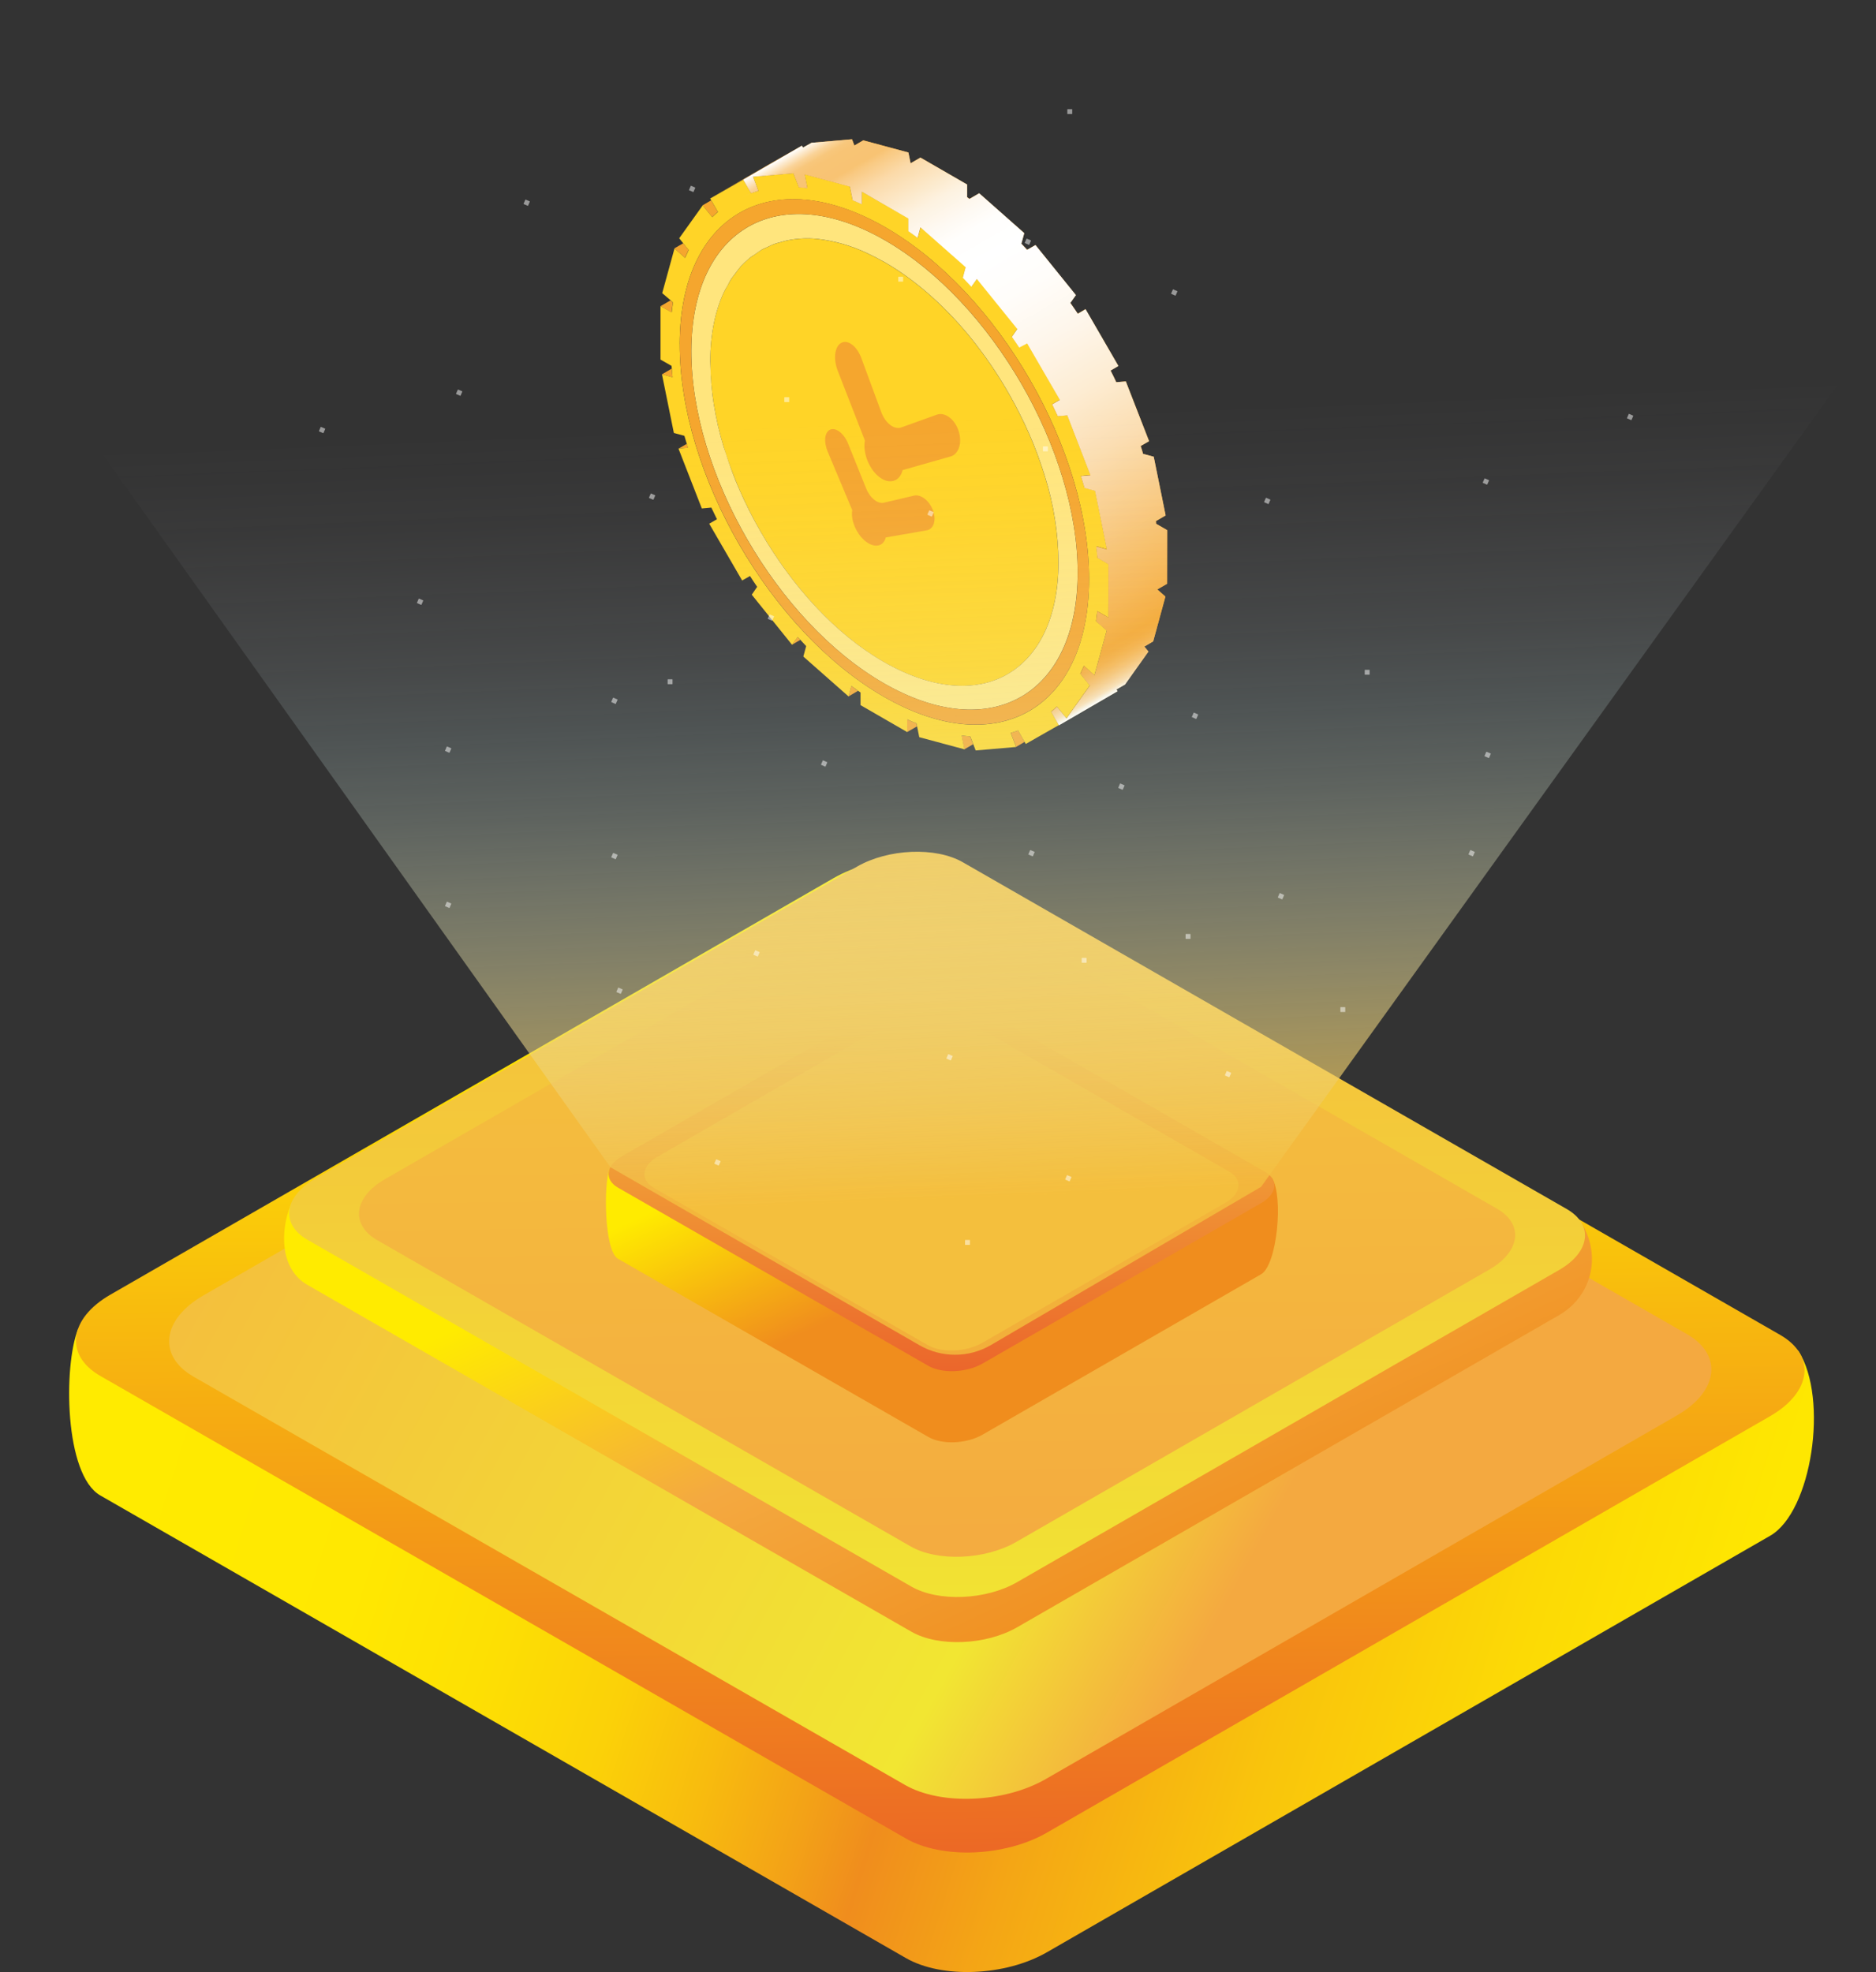 <svg width="449" height="472" viewBox="0 0 449 472" fill="none" xmlns="http://www.w3.org/2000/svg">
<rect x="0" y="0" width="449" height="472" fill="#333333" stroke="none"/>
<g clip-path="url(#clip0_2911_4834)">
<path d="M205.354 165.352L203.076 166.687L203.76 164.171C204.261 164.563 204.819 164.955 205.354 165.352Z" fill="#F5A62E"/>
<path d="M219.304 173.124L219.475 173.856L217.095 175.22V172.181C217.847 172.533 218.581 172.845 219.304 173.124Z" fill="#F5A62E"/>
<path d="M232.184 176.259L232.913 178.128L230.8 179.35L230.134 176.032C230.829 176.134 231.512 176.214 232.184 176.259Z" fill="#F5A62E"/>
<path d="M241.898 175.413C242.467 175.249 243.082 175.078 243.669 174.845L245.223 177.572L243.202 178.765L241.898 175.391V175.413Z" fill="#F5A62E"/>
<path d="M260.375 160.223L258.581 161.263C258.878 160.643 259.151 160.024 259.453 159.365L260.375 160.223Z" fill="#E98400"/>
<path d="M252.933 169.119L253.201 169.415L251.578 170.358C252.051 169.969 252.504 169.556 252.933 169.119Z" fill="#E98400"/>
<path d="M262.362 148.68C262.459 147.896 262.567 147.106 262.653 146.305L264.566 147.39L262.362 148.68Z" fill="#E98400"/>
<path d="M251.578 170.357L253.201 169.414L255.228 171.959L267.196 165L267.458 165.438L253.428 173.573L251.578 170.357Z" fill="#F5A62E"/>
<path d="M260.842 164.057L258.581 161.263L260.375 160.223L261.969 161.643L273.881 154.741L274.849 155.923L260.842 164.057Z" fill="#F5A62E"/>
<path d="M260.842 164.058L274.849 155.923L269.246 163.819L267.196 165.001L255.228 171.959L260.842 164.058Z" fill="#F5A62E"/>
<path d="M261.969 161.643L264.907 150.918L278.909 142.778L275.994 153.503L273.881 154.741L261.969 161.643Z" fill="#F5A62E"/>
<path d="M264.907 150.918L262.362 148.686L264.566 147.39L265.278 147.828L276.956 141.051L278.909 142.778L264.907 150.918Z" fill="#F5A62E"/>
<path d="M265.278 147.828L265.317 135.018L276.836 128.343L279.353 126.895L279.319 139.687L276.956 141.051L265.278 147.828Z" fill="#F5A62E"/>
<path d="M264.947 131.49L262.083 117.436L274.041 110.534L276.125 109.33L278.972 123.367L276.654 124.719L264.947 131.49Z" fill="#F5A62E"/>
<path d="M264.947 131.49L276.654 124.719C276.654 124.929 276.694 125.168 276.711 125.378L262.681 133.495C262.613 132.581 262.51 131.683 262.413 130.752L264.947 131.49Z" fill="#E98400"/>
<path d="M262.681 133.496L276.728 125.378L279.37 126.895L276.853 128.343L265.34 135.018L262.681 133.496Z" fill="#F5A62E"/>
<path d="M169.727 125.367L171.583 124.282V124.299L169.727 125.367Z" fill="#F5A62E"/>
<path d="M191.546 153.151L189.547 154.321L190.891 152.475C191.09 152.702 191.318 152.94 191.546 153.151Z" fill="#F5A62E"/>
<path d="M162.416 107.365L164.386 106.229C164.482 106.552 164.585 106.876 164.682 107.183L162.416 107.365Z" fill="#F5A62E"/>
<path d="M160.964 90.283L158.435 89.595L160.764 88.232C160.827 88.919 160.901 89.595 160.964 90.283Z" fill="#F5A62E"/>
<path d="M177.288 117.902C178.731 121.136 180.341 124.293 182.111 127.36C180.237 124.126 178.545 120.79 177.043 117.368C177.129 117.533 177.214 117.72 177.288 117.902Z" fill="#FFD427"/>
<path d="M176.024 114.88C176.36 115.71 176.685 116.539 177.043 117.368C175.745 114.427 174.617 111.413 173.667 108.342C174.362 110.535 175.159 112.699 176.024 114.88Z" fill="#FFD427"/>
<path d="M170.82 96.662C170.373 93.886 170.118 91.083 170.057 88.272C170.117 90.841 170.337 93.405 170.717 95.947C170.769 96.185 170.774 96.424 170.82 96.662Z" fill="#FFD427"/>
<path d="M160.73 74.781L158.088 73.281L160.468 71.9L161.038 72.423C160.929 73.19 160.815 73.991 160.73 74.781Z" fill="#F5A62E"/>
<path d="M163.942 61.709L161.413 59.437L163.514 58.227L164.801 59.812C164.505 60.431 164.226 61.062 163.942 61.709Z" fill="#F5A62E"/>
<path d="M171.805 50.717C171.338 51.098 170.871 51.535 170.444 51.955L169.413 50.689L168.161 49.143L170.211 47.945L171.805 50.717Z" fill="#F5A62E"/>
<path d="M179.594 61.584C179.987 61.3 180.403 61.05 180.813 60.777C180.403 61.061 179.987 61.3 179.594 61.584Z" fill="#FFD427"/>
<path d="M175.056 66.685C175.358 66.231 175.705 65.839 176.013 65.418C175.7 65.839 175.375 66.231 175.056 66.685Z" fill="#FFD427"/>
<path d="M173.32 69.815C173.56 69.328 173.827 68.854 174.117 68.395C173.832 68.889 173.559 69.304 173.32 69.815Z" fill="#FFD427"/>
<path d="M186.94 57.897C187.446 57.772 187.913 57.602 188.443 57.488C187.902 57.602 187.446 57.772 186.94 57.897Z" fill="#FFE57D"/>
<path d="M180.801 60.783C181.28 60.448 181.741 60.084 182.236 59.789C181.741 60.079 181.28 60.442 180.801 60.783Z" fill="#FFE57D"/>
<path d="M183.825 59.039C184.309 58.829 184.736 58.573 185.203 58.403C184.736 58.573 184.28 58.829 183.825 59.039Z" fill="#FFE57D"/>
<path d="M176.024 114.88C175.159 112.698 174.362 110.534 173.667 108.341C173.513 107.904 173.354 107.455 173.217 107.023C174.003 109.665 174.976 112.267 176.024 114.88Z" fill="#FFE57D"/>
<path d="M170.723 95.947C170.343 93.404 170.122 90.841 170.063 88.272C170.063 87.704 169.994 87.136 169.994 86.517C170.003 89.674 170.247 92.826 170.723 95.947Z" fill="#FFE57D"/>
<path d="M176.001 65.447C176.354 64.935 176.734 64.442 177.14 63.97C176.731 64.439 176.351 64.933 176.001 65.447Z" fill="#FFE57D"/>
<path d="M174.1 68.412C174.401 67.844 174.669 67.236 175.039 66.708C174.715 67.219 174.418 67.838 174.1 68.412Z" fill="#FFE57D"/>
<path d="M180.187 42.281L181.177 44.815L179.498 45.797L177.875 43.003L191.899 34.873L192.155 35.339L180.187 42.281Z" fill="#F5A62E"/>
<path d="M182.236 59.783C182.749 59.488 183.312 59.289 183.825 59.039C183.29 59.306 182.737 59.499 182.236 59.783Z" fill="#FFD427"/>
<path d="M185.203 58.403C185.772 58.193 186.342 58.056 186.94 57.898C186.359 58.056 185.767 58.193 185.203 58.403Z" fill="#FFD427"/>
<path d="M179.498 45.798L181.177 44.815L181.479 45.673C180.91 45.826 180.34 45.996 179.731 46.207L179.498 45.798Z" fill="#E98400"/>
<path d="M193.254 45.025C192.548 44.929 191.871 44.855 191.187 44.798L192.975 43.775L193.254 45.025Z" fill="#E98400"/>
<path d="M206.254 48.854C205.519 48.502 204.79 48.206 204.073 47.911L206.254 46.616V48.854Z" fill="#E98400"/>
<path d="M211.862 51.745C210 50.666 208.093 49.706 206.254 48.905C208.093 49.706 209.972 50.66 211.862 51.745Z" fill="#F5A62E"/>
<path d="M220.358 54.37L219.663 56.914C218.928 56.346 218.188 55.818 217.471 55.312L231.444 47.149C231.643 47.309 231.854 47.445 232.013 47.575L220.358 54.37Z" fill="#E98400"/>
<path d="M233.83 66.753L232.492 68.611C231.825 67.878 231.125 67.162 230.43 66.447L244.449 58.306C244.91 58.795 245.371 59.306 245.85 59.766L233.83 66.753Z" fill="#E98400"/>
<path d="M243.914 83.171C243.344 82.313 242.746 81.467 242.16 80.615L256.179 72.474C256.748 73.315 257.317 74.178 257.944 75.059L243.914 83.171Z" fill="#E98400"/>
<path d="M173.217 107.024C172.181 103.629 171.382 100.167 170.826 96.662C170.774 96.424 170.769 96.185 170.723 95.946C170.247 92.825 170.003 89.674 169.994 86.516C169.994 79.921 171.19 74.314 173.32 69.815C173.559 69.31 173.832 68.889 174.1 68.412C174.419 67.844 174.715 67.219 175.056 66.708C175.398 66.197 175.7 65.862 176.001 65.47C176.35 64.945 176.73 64.442 177.14 63.964C177.14 63.964 177.14 63.964 177.14 63.907C177.906 63.104 178.718 62.345 179.572 61.635C179.964 61.351 180.38 61.113 180.779 60.829C181.177 60.545 181.718 60.13 182.214 59.834C182.709 59.539 183.267 59.357 183.802 59.09C184.337 58.823 184.713 58.624 185.18 58.454C185.75 58.244 186.319 58.108 186.917 57.949C187.515 57.789 187.89 57.653 188.42 57.539C188.437 57.535 188.455 57.535 188.471 57.539C190.803 57.078 193.189 56.959 195.555 57.187C199.703 57.651 203.744 58.803 207.512 60.596C208.913 61.255 210.331 61.987 211.783 62.8C218.968 66.958 225.744 72.945 231.643 80.018C232.816 81.438 233.966 82.898 235.06 84.403C238.401 88.931 241.355 93.731 243.891 98.753C244.739 100.411 245.548 102.099 246.282 103.786C247.764 107.159 249.043 110.617 250.114 114.142C252.193 120.782 253.278 127.692 253.337 134.649C253.303 147.862 248.588 157.099 241.027 161.427C233.465 165.756 223.017 165.052 211.481 158.417C199.945 151.782 189.61 140.363 182.111 127.36C180.341 124.293 178.731 121.136 177.288 117.902C177.214 117.72 177.129 117.533 177.043 117.368C176.685 116.539 176.36 115.709 176.024 114.88C174.977 112.267 174.003 109.665 173.217 107.024Z" fill="#FFD427"/>
<path d="M211.521 163.524C237.069 178.225 257.836 166.421 257.927 137.182C258.018 107.944 237.348 72.235 211.851 57.534C186.353 42.832 165.564 54.694 165.462 83.915C165.359 113.136 186.029 148.833 211.521 163.524ZM173.667 108.342C173.513 107.904 173.354 107.455 173.217 107.024C172.181 103.629 171.381 100.167 170.826 96.662C170.379 93.886 170.124 91.083 170.063 88.272C170.063 87.704 169.994 87.136 169.994 86.517C169.994 79.921 171.19 74.314 173.32 69.815C173.56 69.329 173.827 68.855 174.117 68.395C174.418 67.827 174.686 67.219 175.056 66.691C175.426 66.163 175.705 65.845 176.013 65.424C176.365 64.912 176.746 64.419 177.152 63.947C177.152 63.947 177.152 63.947 177.152 63.891C177.917 63.087 178.729 62.328 179.583 61.618C179.976 61.334 180.391 61.084 180.801 60.812C181.211 60.539 181.73 60.113 182.225 59.818C182.72 59.522 183.301 59.323 183.814 59.073C184.326 58.823 184.725 58.608 185.191 58.437C185.761 58.227 186.33 58.091 186.928 57.931C187.526 57.772 187.902 57.636 188.431 57.523C188.448 57.518 188.466 57.518 188.483 57.523C190.814 57.061 193.2 56.942 195.566 57.17C199.714 57.634 203.756 58.786 207.523 60.579C208.924 61.238 210.342 61.97 211.794 62.783C218.98 66.941 225.756 72.928 231.655 80.001C232.827 81.421 233.978 82.881 235.071 84.386C238.412 88.915 241.366 93.714 243.902 98.736C244.751 100.394 245.559 102.082 246.294 103.769C247.775 107.142 249.055 110.6 250.126 114.125C252.204 120.765 253.29 127.675 253.349 134.632C253.314 147.845 248.6 157.082 241.038 161.41C233.477 165.739 223.028 165.035 211.492 158.4C199.956 151.765 189.61 140.363 182.111 127.36C180.237 124.126 178.545 120.79 177.043 117.368C175.745 114.427 174.617 111.413 173.667 108.342Z" fill="#FFE57D"/>
<path d="M169.949 47.496L183.979 39.373L191.899 34.873L177.875 43.003L169.949 47.496Z" fill="#F5A62E"/>
<path d="M189.889 41.452L180.187 42.281L192.155 35.34L194.217 34.175L203.913 33.329L189.889 41.452Z" fill="#F5A62E"/>
<path d="M192.594 41.736L192.981 43.775L191.187 44.798L189.889 41.452L203.913 33.329L204.494 34.823L192.594 41.736Z" fill="#F5A62E"/>
<path d="M206.254 45.854V46.638L204.073 47.934L203.384 44.644L217.414 36.493L217.943 39.066L206.254 45.854Z" fill="#F5A62E"/>
<path d="M203.384 44.644L192.594 41.736L204.494 34.822L206.624 33.584L217.414 36.492L203.384 44.644Z" fill="#F5A62E"/>
<path d="M217.442 52.279L206.254 45.854L217.943 39.066L220.289 37.714L231.472 44.167L217.442 52.279Z" fill="#F5A62E"/>
<path d="M217.442 55.312V52.279L231.472 44.167L231.444 47.172L217.442 55.312Z" fill="#F5A62E"/>
<path d="M231.125 63.93L220.329 54.37L232.025 47.593L234.353 46.263L245.155 55.801L231.125 63.93Z" fill="#F5A62E"/>
<path d="M230.43 66.447L231.125 63.93L245.155 55.801L244.449 58.306L230.43 66.447Z" fill="#F5A62E"/>
<path d="M260.973 113.716L255.433 99.378L267.544 92.362L269.457 91.283L275.009 105.575L273.016 106.74L260.973 113.716Z" fill="#F5A62E"/>
<path d="M243.47 78.745L233.83 66.754L245.85 59.766L247.825 58.642L257.494 70.633L243.47 78.745Z" fill="#F5A62E"/>
<path d="M242.16 80.614L243.47 78.745L257.494 70.633L256.179 72.474L242.16 80.614Z" fill="#F5A62E"/>
<path d="M253.656 95.719L245.776 82.12L259.8 73.991L267.675 87.585L265.796 88.664L253.656 95.719Z" fill="#F5A62E"/>
<path d="M245.776 82.12L243.914 83.171L257.944 75.059L259.8 73.991L245.776 82.12Z" fill="#F5A62E"/>
<path d="M160.964 90.283L158.435 89.595L161.282 103.632L163.799 104.308C163.981 104.944 164.192 105.575 164.369 106.206C164.465 106.529 164.568 106.853 164.665 107.16L162.387 107.37L167.973 121.697L170.25 121.486C170.695 122.424 171.139 123.367 171.6 124.281L169.744 125.349L177.624 138.937L179.509 137.869C180.044 138.739 180.648 139.613 181.217 140.454L179.93 142.34L189.564 154.321L190.908 152.474C191.108 152.702 191.352 152.94 191.563 153.15C192.03 153.656 192.48 154.15 192.947 154.639L192.269 157.144L203.088 166.687L203.771 164.171C204.295 164.563 204.853 164.955 205.388 165.352C205.587 165.466 205.77 165.631 205.957 165.744V168.767L217.135 175.22V172.181C217.869 172.533 218.604 172.845 219.327 173.124L219.498 173.856L220.016 176.441L230.835 179.35L230.168 176.032C230.863 176.134 231.546 176.214 232.218 176.259L232.947 178.128L233.516 179.617L243.196 178.787L241.892 175.413C242.462 175.248 243.077 175.078 243.663 174.845L245.218 177.572L245.514 178.06L253.423 173.55L251.572 170.334C252.046 169.946 252.498 169.533 252.927 169.096L253.195 169.391L255.222 171.936L260.836 164.035L258.559 161.24C258.855 160.621 259.128 160.001 259.43 159.342L260.352 160.2L261.947 161.615L264.885 150.895L262.339 148.657C262.436 147.873 262.544 147.084 262.63 146.283L264.543 147.368L265.255 147.799L265.295 134.995L262.681 133.495C262.613 132.581 262.51 131.683 262.413 130.752L264.947 131.467L262.1 117.413L259.572 116.737C259.305 115.794 259.003 114.84 258.724 113.897L261.001 113.704L255.461 99.366L253.183 99.588C252.739 98.633 252.29 97.707 251.823 96.747L253.69 95.685L245.81 82.051L243.948 83.108C243.378 82.25 242.781 81.404 242.194 80.552L243.504 78.683L233.864 66.691L232.526 68.548C231.859 67.816 231.159 67.1 230.464 66.384L231.159 63.868L220.358 54.37L219.663 56.914C218.928 56.346 218.188 55.818 217.471 55.312V52.262L206.254 45.854V48.854C205.519 48.501 204.79 48.206 204.073 47.911L203.384 44.621L192.594 41.713L192.975 43.752L193.254 45.002C192.548 44.906 191.871 44.832 191.187 44.775L189.889 41.469L180.209 42.298L181.2 44.832L181.502 45.69C180.932 45.843 180.363 46.013 179.754 46.224L179.52 45.815L177.897 43.02L169.971 47.513L170.233 47.962L171.828 50.734C171.361 51.114 170.894 51.552 170.467 51.972L169.436 50.706L168.184 49.16L162.558 57.028L163.537 58.255L164.824 59.84C164.528 60.448 164.255 61.078 163.964 61.726L161.436 59.454L158.492 70.162L160.491 71.866L161.06 72.389C160.964 73.172 160.85 73.974 160.764 74.763L158.088 73.28V86.068L160.73 87.573C160.734 87.799 160.753 88.025 160.787 88.249C160.827 88.919 160.901 89.595 160.964 90.283ZM162.672 82.33C162.757 51.296 184.759 38.799 211.839 54.375C238.92 69.952 260.756 107.739 260.654 138.79C260.552 169.84 238.578 182.349 211.503 166.744C184.428 151.139 162.581 113.335 162.683 82.313L162.672 82.33Z" fill="#FFD427"/>
<path d="M211.503 166.744C238.59 182.332 260.58 169.778 260.665 138.773C260.751 107.768 238.92 69.957 211.851 54.358C184.782 38.759 162.769 51.279 162.683 82.313C162.598 113.346 184.485 151.157 211.503 166.744ZM165.462 83.915C165.564 54.665 186.319 42.844 211.851 57.534C237.383 72.224 257.995 107.933 257.938 137.182C257.881 166.432 237.081 178.225 211.532 163.523C185.983 148.822 165.365 113.164 165.462 83.915Z" fill="#F5A62E"/>
<path d="M273.579 108.637L276.125 109.33L274.041 110.535L262.083 117.437L259.555 116.761L273.579 108.637Z" fill="#F5A62E"/>
<path d="M273.016 106.74C273.204 107.37 273.403 107.989 273.585 108.637L259.561 116.76C259.293 115.817 258.991 114.863 258.712 113.92L260.99 113.727L273.016 106.74Z" fill="#E98400"/>
<path d="M253.656 95.725L265.796 88.664C266.274 89.607 266.73 90.521 267.174 91.475L253.149 99.599C252.705 98.644 252.255 97.719 251.789 96.758L253.656 95.725Z" fill="#E98400"/>
<path d="M267.174 91.476L269.457 91.283L267.544 92.362L255.433 99.378L253.149 99.599L267.174 91.476Z" fill="#F5A62E"/>
<path style="mix-blend-mode:multiply" d="M179.754 46.235L179.509 45.837L177.892 42.997L191.928 34.874L192.184 35.322L194.239 34.186L203.919 33.34L204.488 34.845L206.595 33.607L217.414 36.504L217.943 39.089L220.301 37.725L231.461 44.161V47.184C231.66 47.354 231.859 47.468 232.03 47.621L234.359 46.258L245.144 55.801L244.455 58.329C244.904 58.812 245.371 59.312 245.833 59.795L247.831 58.658L257.511 70.633L256.173 72.508C256.685 73.207 257.391 74.246 257.966 75.104L259.817 74.008L267.68 87.602L265.813 88.698C266.297 89.612 266.724 90.538 267.168 91.481L269.446 91.294L275.02 105.603L273.016 106.74C273.232 107.376 273.403 107.989 273.585 108.637L276.136 109.313L278.983 123.367L276.66 124.719C276.66 124.94 276.7 125.151 276.717 125.378L279.347 126.895L279.33 139.744L276.99 141.096L278.937 142.8L276.005 153.514L273.881 154.764L274.872 155.957L269.258 163.842L267.214 165.023L267.475 165.443L253.445 173.601L251.606 170.386C252.056 169.988 252.523 169.596 252.95 169.147L253.212 169.454L255.25 171.971L260.87 164.097L258.593 161.291C258.872 160.672 259.162 160.041 259.453 159.405L260.381 160.234L261.975 161.654L264.896 150.958L262.368 148.725C262.453 147.924 262.562 147.123 262.647 146.322L264.577 147.43L265.289 147.839V135.046L262.67 133.53C262.715 134.098 262.755 134.501 262.772 134.779C262.772 134.501 262.715 134.081 262.67 133.53C262.59 132.632 262.487 131.729 262.374 130.814L264.925 131.519L262.078 117.482L259.555 116.789C259.276 115.851 258.986 114.891 258.707 113.948L260.984 113.75L255.444 99.412L253.166 99.622C252.711 98.679 252.272 97.741 251.811 96.781L253.667 95.725L245.833 82.199L243.936 83.199C243.367 82.341 242.798 81.495 242.183 80.626L243.487 78.768L233.807 66.782L232.48 68.634C231.82 67.918 231.119 67.174 230.436 66.469L231.119 63.959L220.301 54.415L219.617 56.932C218.871 56.364 218.143 55.858 217.402 55.341V52.308L206.276 45.883V46.684V48.905C205.548 48.553 204.802 48.257 204.09 47.962L203.424 44.673L192.605 41.764L193.004 43.798L193.266 45.065C192.571 44.968 191.882 44.9 191.204 44.843L189.895 41.497L180.215 42.31L181.2 44.843L181.513 45.684C180.944 45.854 180.374 46.036 179.759 46.252C178.77 46.629 177.804 47.066 176.867 47.559C177.802 47.06 178.766 46.618 179.754 46.235Z" fill="url(#paint0_linear_2911_4834)"/>
<path d="M198.72 102.82C200.093 102.252 202.023 103.78 202.991 106.188L207.318 116.948C208.212 119.169 210.08 120.668 211.532 120.328L218.763 118.623C220.42 118.237 222.487 119.862 223.318 122.225C224.15 124.56 223.449 126.656 221.804 126.934L211.993 128.638C211.424 130.911 209.203 131.24 207.068 129.485C204.933 127.73 203.555 124.452 203.976 122.1L198.054 107.989C197.098 105.66 197.371 103.388 198.72 102.82Z" fill="#F5A62E"/>
<path d="M201.306 82.085C202.894 81.182 205.092 82.824 206.162 85.727L210.923 98.639C211.902 101.286 214.02 102.916 215.717 102.303L224.201 99.252C226.16 98.548 228.534 100.32 229.445 103.183C230.356 106.047 229.445 108.705 227.492 109.262L216.042 112.511C215.33 115.351 212.773 116.022 210.376 114.119C207.979 112.216 206.47 108.37 207 105.439L200.48 88.675C199.415 85.926 199.757 82.966 201.306 82.085Z" fill="#F5A62E"/>
<path d="M135.944 271.076C136.83 270.625 137.811 270.39 138.805 270.39C139.8 270.39 140.781 270.625 141.667 271.076C143.25 271.984 143.25 273.461 141.667 274.37C140.78 274.819 139.8 275.052 138.805 275.052C137.811 275.052 136.831 274.819 135.944 274.37C134.378 273.461 134.378 271.984 135.944 271.076Z" fill="#0347FD"/>
<path d="M174.806 232.339C175.688 231.893 176.663 231.66 177.653 231.66C178.642 231.66 179.617 231.893 180.5 232.339C182.077 233.248 182.077 234.725 180.5 235.634C179.613 236.082 178.633 236.315 177.638 236.315C176.644 236.315 175.664 236.082 174.777 235.634C173.194 234.719 173.194 233.242 174.806 232.339Z" fill="#0347FD"/>
<path d="M179.97 245.711C180.857 245.263 181.837 245.029 182.831 245.029C183.825 245.029 184.806 245.263 185.693 245.711C187.275 246.626 187.275 248.097 185.693 249.012C184.806 249.46 183.825 249.693 182.831 249.693C181.837 249.693 180.857 249.46 179.97 249.012C178.387 248.097 178.387 246.626 179.97 245.711Z" fill="#0347FD"/>
<path d="M287.216 276.171C288.104 275.723 289.085 275.489 290.081 275.489C291.076 275.489 292.057 275.723 292.945 276.171C294.522 277.08 294.522 278.557 292.945 279.466C292.058 279.917 291.076 280.152 290.081 280.152C289.085 280.152 288.104 279.917 287.216 279.466C285.639 278.557 285.639 277.08 287.216 276.171Z" fill="#0347FD"/>
<path d="M289.181 261.594C290.064 261.151 291.039 260.92 292.028 260.92C293.017 260.92 293.992 261.151 294.875 261.594C296.458 262.503 296.458 263.98 294.875 264.889C293.993 265.335 293.017 265.568 292.028 265.568C291.039 265.568 290.063 265.335 289.181 264.889C287.598 263.98 287.598 262.503 289.181 261.594Z" fill="#0347FD"/>
<path d="M216.822 468.654L23.994 357.921C15.374 352.962 15.18 326.922 18.671 318.117L199.489 224.585C209.442 218.853 224.634 218.228 233.249 223.188L430.466 323.383C437.703 334.79 433.626 361.835 423.679 367.567L250.581 467.257C240.634 472.989 225.442 473.614 216.822 468.654Z" fill="url(#paint1_linear_2911_4834)"/>
<path d="M216.822 440.041L23.994 329.314C15.374 324.366 16.467 315.6 26.42 309.869L199.489 210.185C209.442 204.453 224.634 203.828 233.249 208.787L426.076 319.509C434.697 324.474 433.603 333.222 423.656 338.954L250.559 438.643C240.634 444.375 225.442 445.006 216.822 440.041Z" fill="url(#paint2_linear_2911_4834)"/>
<path d="M216.548 427.186L46.292 329.478C37.672 324.513 38.765 315.765 48.712 310.033L199.768 223.023C209.716 217.291 224.907 216.66 233.528 221.625L403.778 319.333C412.393 324.298 411.306 333.046 401.353 338.778L250.308 425.799C240.355 431.531 225.163 432.162 216.548 427.186Z" fill="url(#paint3_linear_2911_4834)"/>
<path d="M218.12 390.534L73.572 307.528C67.109 303.807 66.961 294.934 69.586 288.339L205.126 218.217C212.585 213.922 223.973 213.451 230.436 217.172L378.258 292.281C383.684 300.836 380.632 310.459 373.173 314.754L243.43 389.489C235.971 393.783 224.583 394.238 218.12 390.534Z" fill="url(#paint4_linear_2911_4834)"/>
<path d="M218.12 379.735L73.572 296.729C67.109 293.008 67.929 286.447 75.388 282.153L205.126 207.418C212.585 203.123 223.973 202.652 230.436 206.373L374.989 289.379C381.446 293.099 380.632 299.661 373.173 303.955L243.43 378.684C235.971 382.984 224.583 383.445 218.12 379.735Z" fill="url(#paint5_linear_2911_4834)"/>
<path d="M217.915 370.106L90.284 296.826C83.821 293.105 84.641 286.544 92.1 282.249L205.337 217.046C212.796 212.752 224.184 212.28 230.641 216.001L358.272 289.282C364.735 293.003 363.915 299.564 356.455 303.858L243.219 369.061C235.76 373.355 224.372 373.827 217.915 370.106Z" fill="url(#paint6_linear_2911_4834)"/>
<path d="M222.168 343.919L147.902 301.274C144.582 299.359 144.485 283.329 145.852 279.943L215.495 243.916C219.327 241.707 225.175 241.462 228.494 243.377L304.447 281.965C307.231 286.362 305.665 302.779 301.833 304.983L235.162 343.379C231.341 345.589 225.482 345.833 222.168 343.919Z" fill="url(#paint7_linear_2911_4834)"/>
<path d="M222.168 326.899L147.902 284.249C144.582 282.34 145.003 278.966 148.835 276.762L215.495 238.366C219.327 236.156 225.175 235.918 228.494 237.826L302.767 280.471C306.081 282.386 305.665 285.754 301.833 287.964L235.162 326.359C231.341 328.564 225.482 328.808 222.168 326.899Z" fill="url(#paint8_linear_2911_4834)"/>
<path d="M222.066 321.951L156.488 284.311C153.168 282.397 153.59 279.028 157.422 276.824L215.597 243.308C219.429 241.104 225.277 240.86 228.602 242.774L294.175 280.414C297.494 282.323 297.078 285.697 293.241 287.901L235.065 321.417C231.233 323.621 225.38 323.86 222.066 321.951Z" fill="#F4BF3D"/>
<path opacity="0.8" d="M0 74.263L146.091 279.369L220.067 321.974C222.655 323.467 225.591 324.253 228.58 324.253C231.569 324.253 234.505 323.467 237.092 321.974L301.827 284.061L449 79.325C449 79.325 322.992 -5.573 226.49 0.29C125.177 6.448 0 74.263 0 74.263Z" fill="url(#paint9_linear_2911_4834)"/>
<g opacity="0.5">
<path d="M327.735 160.319H326.699C326.661 160.319 326.63 160.35 326.63 160.388V161.421C326.63 161.459 326.661 161.49 326.699 161.49H327.735C327.773 161.49 327.803 161.459 327.803 161.421V160.388C327.803 160.35 327.773 160.319 327.735 160.319Z" fill="white"/>
<path d="M321.904 241.053H320.868C320.83 241.053 320.8 241.083 320.8 241.121V242.155C320.8 242.192 320.83 242.223 320.868 242.223H321.904C321.942 242.223 321.973 242.192 321.973 242.155V241.121C321.973 241.083 321.942 241.053 321.904 241.053Z" fill="white"/>
<path d="M284.865 223.545H283.829C283.791 223.545 283.76 223.575 283.76 223.613V224.647C283.76 224.685 283.791 224.715 283.829 224.715H284.865C284.903 224.715 284.933 224.685 284.933 224.647V223.613C284.933 223.575 284.903 223.545 284.865 223.545Z" fill="white"/>
<path d="M259.999 229.271H258.963C258.925 229.271 258.895 229.302 258.895 229.339V230.373C258.895 230.411 258.925 230.441 258.963 230.441H259.999C260.037 230.441 260.067 230.411 260.067 230.373V229.339C260.067 229.302 260.037 229.271 259.999 229.271Z" fill="white"/>
<path d="M247.119 204.952L246.168 204.538C246.16 204.534 246.153 204.53 246.147 204.524C246.141 204.518 246.136 204.51 246.133 204.502C246.13 204.494 246.128 204.486 246.128 204.477C246.129 204.469 246.131 204.46 246.134 204.452L246.544 203.498L246.635 203.464L247.586 203.879C247.595 203.881 247.603 203.886 247.61 203.893C247.617 203.899 247.622 203.907 247.625 203.916C247.628 203.925 247.63 203.934 247.629 203.943C247.628 203.952 247.625 203.961 247.62 203.969L247.21 204.918C247.202 204.934 247.188 204.946 247.171 204.952C247.155 204.958 247.136 204.958 247.119 204.952Z" fill="white"/>
<path d="M227.504 253.8L226.553 253.385L226.518 253.294L226.934 252.346C226.937 252.338 226.942 252.33 226.948 252.324C226.954 252.318 226.961 252.313 226.969 252.31C226.977 252.307 226.986 252.305 226.995 252.306C227.003 252.306 227.012 252.308 227.02 252.312L227.976 252.726C227.984 252.73 227.992 252.734 227.998 252.74C228.004 252.746 228.009 252.754 228.012 252.762C228.015 252.77 228.017 252.778 228.016 252.787C228.016 252.795 228.014 252.804 228.01 252.812L227.595 253.76C227.587 253.777 227.574 253.79 227.557 253.798C227.54 253.805 227.521 253.806 227.504 253.8Z" fill="white"/>
<path d="M197.49 183.485L196.54 183.071L196.505 182.98L196.915 182.031C196.924 182.015 196.938 182.003 196.955 181.997C196.971 181.991 196.99 181.991 197.007 181.997L197.957 182.412C197.965 182.415 197.973 182.419 197.979 182.425C197.985 182.431 197.99 182.439 197.993 182.447C197.996 182.455 197.998 182.463 197.998 182.472C197.997 182.481 197.995 182.489 197.992 182.497L197.582 183.451C197.573 183.467 197.559 183.479 197.542 183.485C197.526 183.491 197.507 183.491 197.49 183.485Z" fill="white"/>
<path d="M147.298 205.639L146.347 205.23C146.331 205.222 146.318 205.208 146.311 205.192C146.304 205.175 146.303 205.157 146.307 205.139L146.723 204.191L146.814 204.157L147.765 204.566C147.773 204.569 147.781 204.575 147.787 204.581C147.793 204.588 147.798 204.596 147.801 204.604C147.804 204.613 147.806 204.622 147.805 204.631C147.805 204.64 147.803 204.648 147.799 204.657L147.389 205.605C147.385 205.614 147.38 205.621 147.373 205.627C147.367 205.633 147.359 205.638 147.351 205.641C147.342 205.645 147.333 205.646 147.324 205.646C147.315 205.645 147.306 205.643 147.298 205.639Z" fill="white"/>
<path d="M171.959 278.966L171.008 278.551L170.974 278.466L171.389 277.517C171.396 277.501 171.408 277.487 171.424 277.48C171.44 277.473 171.458 277.472 171.475 277.477L172.426 277.892C172.442 277.9 172.454 277.914 172.461 277.93C172.469 277.947 172.47 277.965 172.465 277.983L172.05 278.931L171.959 278.966Z" fill="white"/>
<path d="M181.766 227.864L180.815 227.452C180.781 227.437 180.741 227.453 180.726 227.487L180.313 228.436C180.298 228.47 180.314 228.51 180.348 228.525L181.299 228.937C181.334 228.952 181.374 228.936 181.389 228.902L181.802 227.953C181.817 227.919 181.801 227.879 181.766 227.864Z" fill="white"/>
<path d="M147.298 168.482L146.347 168.068L146.307 167.977L146.723 167.028C146.727 167.02 146.732 167.012 146.738 167.006C146.745 167 146.753 166.995 146.761 166.992C146.77 166.989 146.779 166.988 146.788 166.988C146.797 166.988 146.806 166.99 146.814 166.994L147.765 167.403C147.773 167.407 147.781 167.412 147.787 167.419C147.793 167.425 147.798 167.433 147.801 167.441C147.804 167.45 147.806 167.459 147.805 167.468C147.805 167.477 147.803 167.486 147.799 167.494L147.389 168.443C147.381 168.459 147.367 168.471 147.35 168.478C147.334 168.486 147.315 168.487 147.298 168.482Z" fill="white"/>
<path d="M107.503 217.314L106.552 216.899C106.544 216.896 106.536 216.891 106.53 216.885C106.524 216.879 106.519 216.872 106.516 216.864C106.513 216.856 106.511 216.847 106.512 216.839C106.512 216.83 106.514 216.821 106.518 216.814L106.928 215.859L107.019 215.825L107.97 216.24C107.986 216.247 108 216.261 108.007 216.278C108.014 216.294 108.015 216.313 108.009 216.331L107.594 217.279C107.585 217.295 107.571 217.307 107.555 217.314C107.538 217.32 107.519 217.32 107.503 217.314Z" fill="white"/>
<path d="M107.503 180.156L106.552 179.747C106.543 179.744 106.536 179.738 106.53 179.732C106.524 179.725 106.519 179.717 106.516 179.709C106.512 179.701 106.511 179.692 106.511 179.683C106.512 179.673 106.514 179.665 106.518 179.656L106.928 178.708L107.019 178.668L107.97 179.083C107.986 179.091 107.998 179.105 108.005 179.121C108.013 179.138 108.014 179.156 108.009 179.174L107.594 180.122C107.59 180.13 107.585 180.138 107.578 180.144C107.572 180.15 107.564 180.155 107.555 180.158C107.547 180.161 107.538 180.163 107.529 180.163C107.52 180.162 107.511 180.16 107.503 180.156Z" fill="white"/>
<path d="M352.458 204.952L351.507 204.538C351.499 204.535 351.492 204.53 351.486 204.524C351.48 204.518 351.475 204.511 351.472 204.503C351.468 204.495 351.467 204.486 351.467 204.477C351.467 204.469 351.47 204.46 351.473 204.453L351.889 203.498C351.892 203.49 351.897 203.483 351.903 203.477C351.909 203.471 351.916 203.466 351.924 203.462C351.932 203.459 351.941 203.458 351.949 203.458C351.958 203.458 351.967 203.46 351.974 203.464L352.925 203.879C352.942 203.886 352.955 203.9 352.963 203.917C352.97 203.933 352.971 203.952 352.965 203.97L352.549 204.918L352.458 204.952Z" fill="white"/>
<path d="M356.764 180.35L355.811 179.937C355.776 179.922 355.736 179.938 355.721 179.972L355.306 180.924C355.291 180.958 355.307 180.998 355.342 181.014L356.295 181.427C356.33 181.442 356.37 181.426 356.385 181.392L356.8 180.44C356.815 180.406 356.799 180.366 356.764 180.35Z" fill="white"/>
<path d="M307.295 214.177L306.345 213.765C306.31 213.75 306.27 213.766 306.255 213.801L305.842 214.749C305.827 214.784 305.843 214.824 305.878 214.839L306.828 215.251C306.863 215.266 306.903 215.25 306.918 215.215L307.331 214.267C307.346 214.232 307.33 214.192 307.295 214.177Z" fill="white"/>
<path d="M286.277 172.084L285.326 171.669C285.313 171.668 285.301 171.664 285.29 171.657C285.28 171.65 285.271 171.64 285.265 171.628C285.259 171.617 285.257 171.604 285.257 171.591C285.258 171.579 285.262 171.566 285.269 171.555L285.685 170.607C285.689 170.599 285.694 170.591 285.7 170.585C285.707 170.579 285.715 170.574 285.723 170.571C285.732 170.568 285.741 170.566 285.75 170.566C285.759 170.567 285.768 170.569 285.776 170.573L286.727 170.987C286.735 170.99 286.742 170.995 286.748 171.001C286.755 171.007 286.759 171.015 286.763 171.023C286.766 171.031 286.767 171.039 286.767 171.048C286.767 171.056 286.765 171.065 286.761 171.073L286.351 172.021L286.277 172.084Z" fill="white"/>
<path d="M232.076 296.786H231.04C231.002 296.786 230.971 296.816 230.971 296.854V297.888C230.971 297.925 231.002 297.956 231.04 297.956H232.076C232.114 297.956 232.144 297.925 232.144 297.888V296.854C232.144 296.816 232.114 296.786 232.076 296.786Z" fill="white"/>
<path d="M294.157 257.828L293.207 257.419C293.198 257.415 293.191 257.41 293.185 257.403C293.178 257.397 293.174 257.389 293.17 257.38C293.167 257.372 293.166 257.363 293.166 257.354C293.166 257.345 293.169 257.336 293.172 257.328L293.582 256.379C293.586 256.371 293.591 256.364 293.598 256.357C293.605 256.351 293.612 256.346 293.621 256.343C293.629 256.34 293.638 256.339 293.647 256.339C293.656 256.339 293.665 256.341 293.673 256.345L294.624 256.754C294.633 256.758 294.64 256.763 294.646 256.77C294.653 256.776 294.657 256.784 294.661 256.792C294.664 256.801 294.665 256.81 294.665 256.819C294.664 256.828 294.662 256.837 294.659 256.845L294.249 257.794L294.157 257.828Z" fill="white"/>
<path d="M148.516 237.866L147.566 237.457C147.557 237.453 147.55 237.448 147.544 237.442C147.537 237.435 147.533 237.427 147.529 237.419C147.526 237.41 147.525 237.401 147.525 237.392C147.525 237.383 147.528 237.374 147.531 237.366L147.947 236.418C147.95 236.41 147.955 236.402 147.961 236.396C147.967 236.39 147.974 236.385 147.982 236.382C147.99 236.379 147.999 236.377 148.008 236.377C148.016 236.378 148.025 236.38 148.032 236.384L148.983 236.793C148.999 236.801 149.012 236.814 149.019 236.831C149.026 236.848 149.028 236.866 149.023 236.883L148.608 237.832L148.516 237.866Z" fill="white"/>
<path d="M256.399 281.679L255.449 281.267C255.414 281.252 255.374 281.268 255.359 281.302L254.946 282.251C254.931 282.285 254.947 282.325 254.981 282.34L255.932 282.752C255.966 282.767 256.007 282.751 256.022 282.717L256.434 281.769C256.45 281.734 256.434 281.694 256.399 281.679Z" fill="white"/>
<path d="M268.637 189.018L267.686 188.609L267.652 188.518L268.062 187.569C268.07 187.553 268.084 187.541 268.1 187.534C268.117 187.526 268.136 187.525 268.153 187.53L269.104 187.944L269.138 188.035L268.728 188.984L268.637 189.018Z" fill="white"/>
</g>
<g opacity="0.5">
<path d="M256.554 26.12H255.518C255.48 26.12 255.45 26.15 255.45 26.188V27.222C255.45 27.259 255.48 27.29 255.518 27.29H256.554C256.592 27.29 256.623 27.259 256.623 27.222V26.188C256.623 26.15 256.592 26.12 256.554 26.12Z" fill="white"/>
<path d="M250.724 106.848H249.687C249.65 106.848 249.619 106.878 249.619 106.916V107.95C249.619 107.987 249.65 108.018 249.687 108.018H250.724C250.761 108.018 250.792 107.987 250.792 107.95V106.916C250.792 106.878 250.761 106.848 250.724 106.848Z" fill="white"/>
<path d="M216.087 66.242H215.051C215.013 66.242 214.982 66.273 214.982 66.31V67.344C214.982 67.382 215.013 67.412 215.051 67.412H216.087C216.125 67.412 216.155 67.382 216.155 67.344V66.31C216.155 66.273 216.125 66.242 216.087 66.242Z" fill="white"/>
<path d="M188.819 95.066H187.782C187.745 95.066 187.714 95.096 187.714 95.134V96.168C187.714 96.206 187.745 96.236 187.782 96.236H188.819C188.856 96.236 188.887 96.206 188.887 96.168V95.134C188.887 95.096 188.856 95.066 188.819 95.066Z" fill="white"/>
<path d="M165.895 45.956L164.944 45.542C164.936 45.539 164.928 45.534 164.922 45.528C164.916 45.522 164.911 45.515 164.908 45.507C164.905 45.499 164.903 45.49 164.903 45.481C164.904 45.473 164.906 45.464 164.909 45.457L165.325 44.508C165.328 44.499 165.332 44.492 165.338 44.485C165.344 44.478 165.351 44.472 165.359 44.469C165.367 44.465 165.376 44.463 165.385 44.463C165.394 44.463 165.402 44.465 165.411 44.468L166.361 44.883L166.401 44.974L165.986 45.922C165.982 45.931 165.977 45.938 165.97 45.944C165.963 45.95 165.956 45.955 165.947 45.959C165.939 45.962 165.93 45.963 165.921 45.963C165.912 45.962 165.903 45.96 165.895 45.956Z" fill="white"/>
<path d="M156.782 118.533L155.832 118.121C155.797 118.106 155.757 118.122 155.742 118.157L155.329 119.105C155.314 119.14 155.33 119.18 155.365 119.195L156.315 119.607C156.35 119.622 156.39 119.606 156.405 119.571L156.818 118.623C156.833 118.588 156.817 118.548 156.782 118.533Z" fill="white"/>
<path d="M126.769 48.188L125.818 47.777C125.784 47.762 125.743 47.778 125.728 47.812L125.316 48.76C125.301 48.795 125.317 48.835 125.351 48.85L126.302 49.262C126.336 49.277 126.377 49.261 126.392 49.226L126.804 48.278C126.819 48.244 126.803 48.203 126.769 48.188Z" fill="white"/>
<path d="M100.784 144.766L99.833 144.351C99.825 144.348 99.817 144.343 99.811 144.337C99.805 144.331 99.8 144.324 99.797 144.316C99.794 144.308 99.792 144.299 99.793 144.291C99.793 144.282 99.795 144.274 99.799 144.266L100.209 143.311L100.3 143.277L101.251 143.692C101.267 143.7 101.281 143.713 101.288 143.73C101.295 143.747 101.296 143.766 101.29 143.783L100.875 144.732C100.866 144.747 100.852 144.759 100.836 144.766C100.819 144.772 100.8 144.772 100.784 144.766Z" fill="white"/>
<path d="M110.139 94.725L109.188 94.316C109.18 94.312 109.172 94.307 109.166 94.3C109.16 94.294 109.155 94.286 109.152 94.278C109.149 94.269 109.147 94.26 109.148 94.251C109.148 94.242 109.15 94.233 109.154 94.225L109.564 93.276L109.655 93.242L110.606 93.651C110.614 93.655 110.622 93.66 110.628 93.667C110.634 93.673 110.639 93.681 110.642 93.689C110.645 93.698 110.647 93.707 110.646 93.716C110.646 93.725 110.644 93.734 110.64 93.742L110.23 94.691C110.226 94.699 110.221 94.706 110.214 94.713C110.208 94.719 110.2 94.724 110.192 94.727C110.183 94.73 110.174 94.731 110.165 94.731C110.156 94.731 110.147 94.729 110.139 94.725Z" fill="white"/>
<path d="M281.283 70.753L280.332 70.338L280.298 70.247L280.714 69.304C280.718 69.296 280.723 69.288 280.73 69.282C280.736 69.276 280.744 69.271 280.752 69.268C280.761 69.265 280.77 69.263 280.779 69.264C280.788 69.264 280.797 69.266 280.805 69.27L281.756 69.685C281.772 69.691 281.786 69.704 281.793 69.719C281.8 69.735 281.801 69.753 281.796 69.77L281.38 70.719C281.371 70.735 281.356 70.747 281.338 70.753C281.32 70.759 281.301 70.759 281.283 70.753Z" fill="white"/>
<path d="M303.541 120.64L302.59 120.225L302.55 120.14L302.966 119.191C302.975 119.175 302.988 119.163 303.005 119.156C303.021 119.148 303.04 119.147 303.057 119.152L304.008 119.566C304.016 119.57 304.024 119.575 304.03 119.582C304.036 119.588 304.041 119.596 304.044 119.605C304.047 119.613 304.049 119.622 304.049 119.631C304.048 119.64 304.046 119.649 304.042 119.657L303.632 120.606C303.629 120.614 303.623 120.622 303.617 120.628C303.61 120.634 303.602 120.639 303.594 120.642C303.585 120.645 303.576 120.647 303.567 120.646C303.558 120.646 303.549 120.644 303.541 120.64Z" fill="white"/>
<path d="M355.875 115.993L354.918 115.579C354.91 115.576 354.903 115.571 354.897 115.565C354.89 115.559 354.886 115.551 354.882 115.543C354.879 115.535 354.878 115.527 354.878 115.518C354.878 115.51 354.88 115.501 354.884 115.493L355.3 114.545C355.303 114.536 355.308 114.528 355.314 114.521C355.32 114.514 355.328 114.509 355.337 114.505C355.345 114.502 355.354 114.5 355.364 114.5C355.373 114.499 355.382 114.501 355.391 114.505L356.342 114.92C356.35 114.923 356.357 114.929 356.364 114.935C356.37 114.942 356.375 114.95 356.378 114.958C356.381 114.966 356.382 114.975 356.382 114.984C356.382 114.993 356.38 115.002 356.376 115.011L355.96 115.959L355.875 115.993Z" fill="white"/>
<path d="M390.392 100.548L389.441 100.133C389.433 100.129 389.425 100.124 389.419 100.117C389.413 100.111 389.408 100.103 389.405 100.095C389.402 100.086 389.4 100.077 389.4 100.068C389.401 100.059 389.403 100.05 389.407 100.042L389.822 99.093C389.825 99.085 389.83 99.078 389.836 99.072C389.842 99.066 389.85 99.061 389.858 99.058C389.866 99.055 389.874 99.053 389.883 99.053C389.891 99.053 389.9 99.056 389.908 99.059L390.859 99.474L390.898 99.559L390.483 100.508L390.392 100.548Z" fill="white"/>
<path d="M160.895 162.586H159.859C159.821 162.586 159.791 162.616 159.791 162.654V163.688C159.791 163.726 159.821 163.756 159.859 163.756H160.895C160.933 163.756 160.964 163.726 160.964 163.688V162.654C160.964 162.616 160.933 162.586 160.895 162.586Z" fill="white"/>
<path d="M223.426 122.561L222.476 122.15C222.441 122.135 222.401 122.151 222.386 122.185L221.973 123.133C221.958 123.168 221.974 123.208 222.009 123.223L222.959 123.635C222.994 123.65 223.034 123.634 223.049 123.599L223.462 122.651C223.477 122.617 223.461 122.576 223.426 122.561Z" fill="white"/>
<path d="M77.794 102.595L76.844 102.183C76.809 102.168 76.769 102.184 76.754 102.218L76.341 103.167C76.326 103.201 76.342 103.241 76.376 103.256L77.327 103.668C77.362 103.683 77.402 103.667 77.417 103.633L77.829 102.684C77.845 102.65 77.829 102.61 77.794 102.595Z" fill="white"/>
<path d="M184.747 148.555L183.796 148.14C183.781 148.132 183.769 148.118 183.762 148.101C183.756 148.084 183.756 148.066 183.762 148.049L184.178 147.1L184.263 147.066L185.22 147.481C185.228 147.484 185.235 147.489 185.242 147.495C185.248 147.501 185.252 147.508 185.256 147.516C185.259 147.524 185.26 147.533 185.26 147.541C185.26 147.55 185.258 147.559 185.254 147.566L184.838 148.515C184.831 148.532 184.817 148.545 184.801 148.552C184.784 148.56 184.765 148.561 184.747 148.555Z" fill="white"/>
<path d="M246.254 58.602L245.303 58.193L245.269 58.102L245.679 57.153C245.683 57.145 245.688 57.138 245.694 57.131C245.701 57.125 245.709 57.12 245.717 57.117C245.726 57.114 245.735 57.112 245.744 57.113C245.753 57.113 245.762 57.115 245.77 57.119L246.721 57.528L246.761 57.619L246.345 58.568C246.341 58.576 246.336 58.583 246.329 58.59C246.323 58.596 246.315 58.6 246.307 58.604C246.298 58.607 246.289 58.608 246.28 58.608C246.271 58.608 246.262 58.605 246.254 58.602Z" fill="white"/>
</g>
</g>
<defs>
<linearGradient id="paint0_linear_2911_4834" x1="276.09" y1="160.564" x2="200.774" y2="29.812" gradientUnits="userSpaceOnUse">
<stop stop-color="white"/>
<stop offset="0.01" stop-color="#FBDDAF"/>
<stop offset="0.02" stop-color="#F9CC88"/>
<stop offset="0.03" stop-color="#F8BE67"/>
<stop offset="0.04" stop-color="#F7B44E"/>
<stop offset="0.05" stop-color="#F6AC3C"/>
<stop offset="0.06" stop-color="#F5A731"/>
<stop offset="0.07" stop-color="#F5A62E"/>
<stop offset="0.13" stop-color="#F7B44E"/>
<stop offset="0.24" stop-color="#F9CA83"/>
<stop offset="0.34" stop-color="#FBDDB0"/>
<stop offset="0.44" stop-color="#FDECD2"/>
<stop offset="0.54" stop-color="#FEF6EB"/>
<stop offset="0.63" stop-color="#FFFDFA"/>
<stop offset="0.7" stop-color="white"/>
<stop offset="0.75" stop-color="#FFFEFC"/>
<stop offset="0.78" stop-color="#FEF9F2"/>
<stop offset="0.82" stop-color="#FDF2E0"/>
<stop offset="0.85" stop-color="#FCE8C8"/>
<stop offset="0.89" stop-color="#FBDAA9"/>
<stop offset="0.92" stop-color="#F9CA83"/>
<stop offset="0.93" stop-color="#F8C373"/>
<stop offset="0.96" stop-color="#F8C475"/>
<stop offset="0.97" stop-color="#F8C77C"/>
<stop offset="0.98" stop-color="#FAD398"/>
<stop offset="0.99" stop-color="#FCE8CA"/>
<stop offset="1" stop-color="white"/>
</linearGradient>
<linearGradient id="paint1_linear_2911_4834" x1="455.901" y1="418.244" x2="50.608" y2="290.681" gradientUnits="userSpaceOnUse">
<stop stop-color="#FFEB00"/>
<stop offset="0.11" stop-color="#FEE701"/>
<stop offset="0.22" stop-color="#FCDA05"/>
<stop offset="0.34" stop-color="#F9C40C"/>
<stop offset="0.46" stop-color="#F4A615"/>
<stop offset="0.54" stop-color="#F08D1D"/>
<stop offset="0.58" stop-color="#F3A217"/>
<stop offset="0.64" stop-color="#F8BC0E"/>
<stop offset="0.7" stop-color="#FBD108"/>
<stop offset="0.78" stop-color="#FDE003"/>
<stop offset="0.86" stop-color="#FFE801"/>
<stop offset="1" stop-color="#FFEB00"/>
</linearGradient>
<linearGradient id="paint2_linear_2911_4834" x1="209.616" y1="229.492" x2="212.435" y2="473.664" gradientUnits="userSpaceOnUse">
<stop offset="0.03" stop-color="#FFEB00"/>
<stop offset="0.97" stop-color="#EA5A29"/>
</linearGradient>
<linearGradient id="paint3_linear_2911_4834" x1="55.141" y1="231.958" x2="302.659" y2="367.288" gradientUnits="userSpaceOnUse">
<stop offset="0.09" stop-color="#F4BF3D"/>
<stop offset="0.82" stop-color="#F2E632"/>
<stop offset="1" stop-color="#F4A940"/>
</linearGradient>
<linearGradient id="paint4_linear_2911_4834" x1="268.096" y1="392.397" x2="211.494" y2="270.463" gradientUnits="userSpaceOnUse">
<stop stop-color="#F08D1D"/>
<stop offset="0.54" stop-color="#F4A940"/>
<stop offset="1" stop-color="#FFEB00"/>
</linearGradient>
<linearGradient id="paint5_linear_2911_4834" x1="211.15" y1="221.824" x2="213.263" y2="404.864" gradientUnits="userSpaceOnUse">
<stop offset="0.03" stop-color="#F4BF3D"/>
<stop offset="0.97" stop-color="#F2E632"/>
</linearGradient>
<linearGradient id="paint6_linear_2911_4834" x1="211.951" y1="229.489" x2="213.837" y2="392.78" gradientUnits="userSpaceOnUse">
<stop offset="0.09" stop-color="#F4BF3D"/>
<stop offset="0.97" stop-color="#F4A940"/>
</linearGradient>
<linearGradient id="paint7_linear_2911_4834" x1="230.487" y1="301.348" x2="197.975" y2="231.304" gradientUnits="userSpaceOnUse">
<stop stop-color="#F08D1D"/>
<stop offset="0.54" stop-color="#FFEB00"/>
<stop offset="1" stop-color="#FFEB00"/>
</linearGradient>
<linearGradient id="paint8_linear_2911_4834" x1="215.746" y1="245.664" x2="216.832" y2="339.706" gradientUnits="userSpaceOnUse">
<stop stop-color="#F4BF3D"/>
<stop offset="1" stop-color="#EA5A29"/>
</linearGradient>
<linearGradient id="paint9_linear_2911_4834" x1="222.163" y1="19.32" x2="232.999" y2="286.864" gradientUnits="userSpaceOnUse">
<stop stop-color="#F3EBF9" stop-opacity="0"/>
<stop offset="0.28" stop-color="#F4EEFA" stop-opacity="0"/>
<stop offset="0.3" stop-color="#F4EFFA" stop-opacity="0"/>
<stop offset="0.38" stop-color="#F0F2FB" stop-opacity="0.04"/>
<stop offset="0.5" stop-color="#E6F9FD" stop-opacity="0.13"/>
<stop offset="0.57" stop-color="#DFFFFF" stop-opacity="0.2"/>
<stop offset="0.64" stop-color="#E2F7E6" stop-opacity="0.3"/>
<stop offset="0.78" stop-color="#E9E2A7" stop-opacity="0.56"/>
<stop offset="0.99" stop-color="#F4C041" stop-opacity="0.98"/>
<stop offset="1" stop-color="#F4BF3D"/>
</linearGradient>
<clipPath id="clip0_2911_4834">
<rect width="449" height="472" fill="white"/>
</clipPath>
</defs>
</svg>
